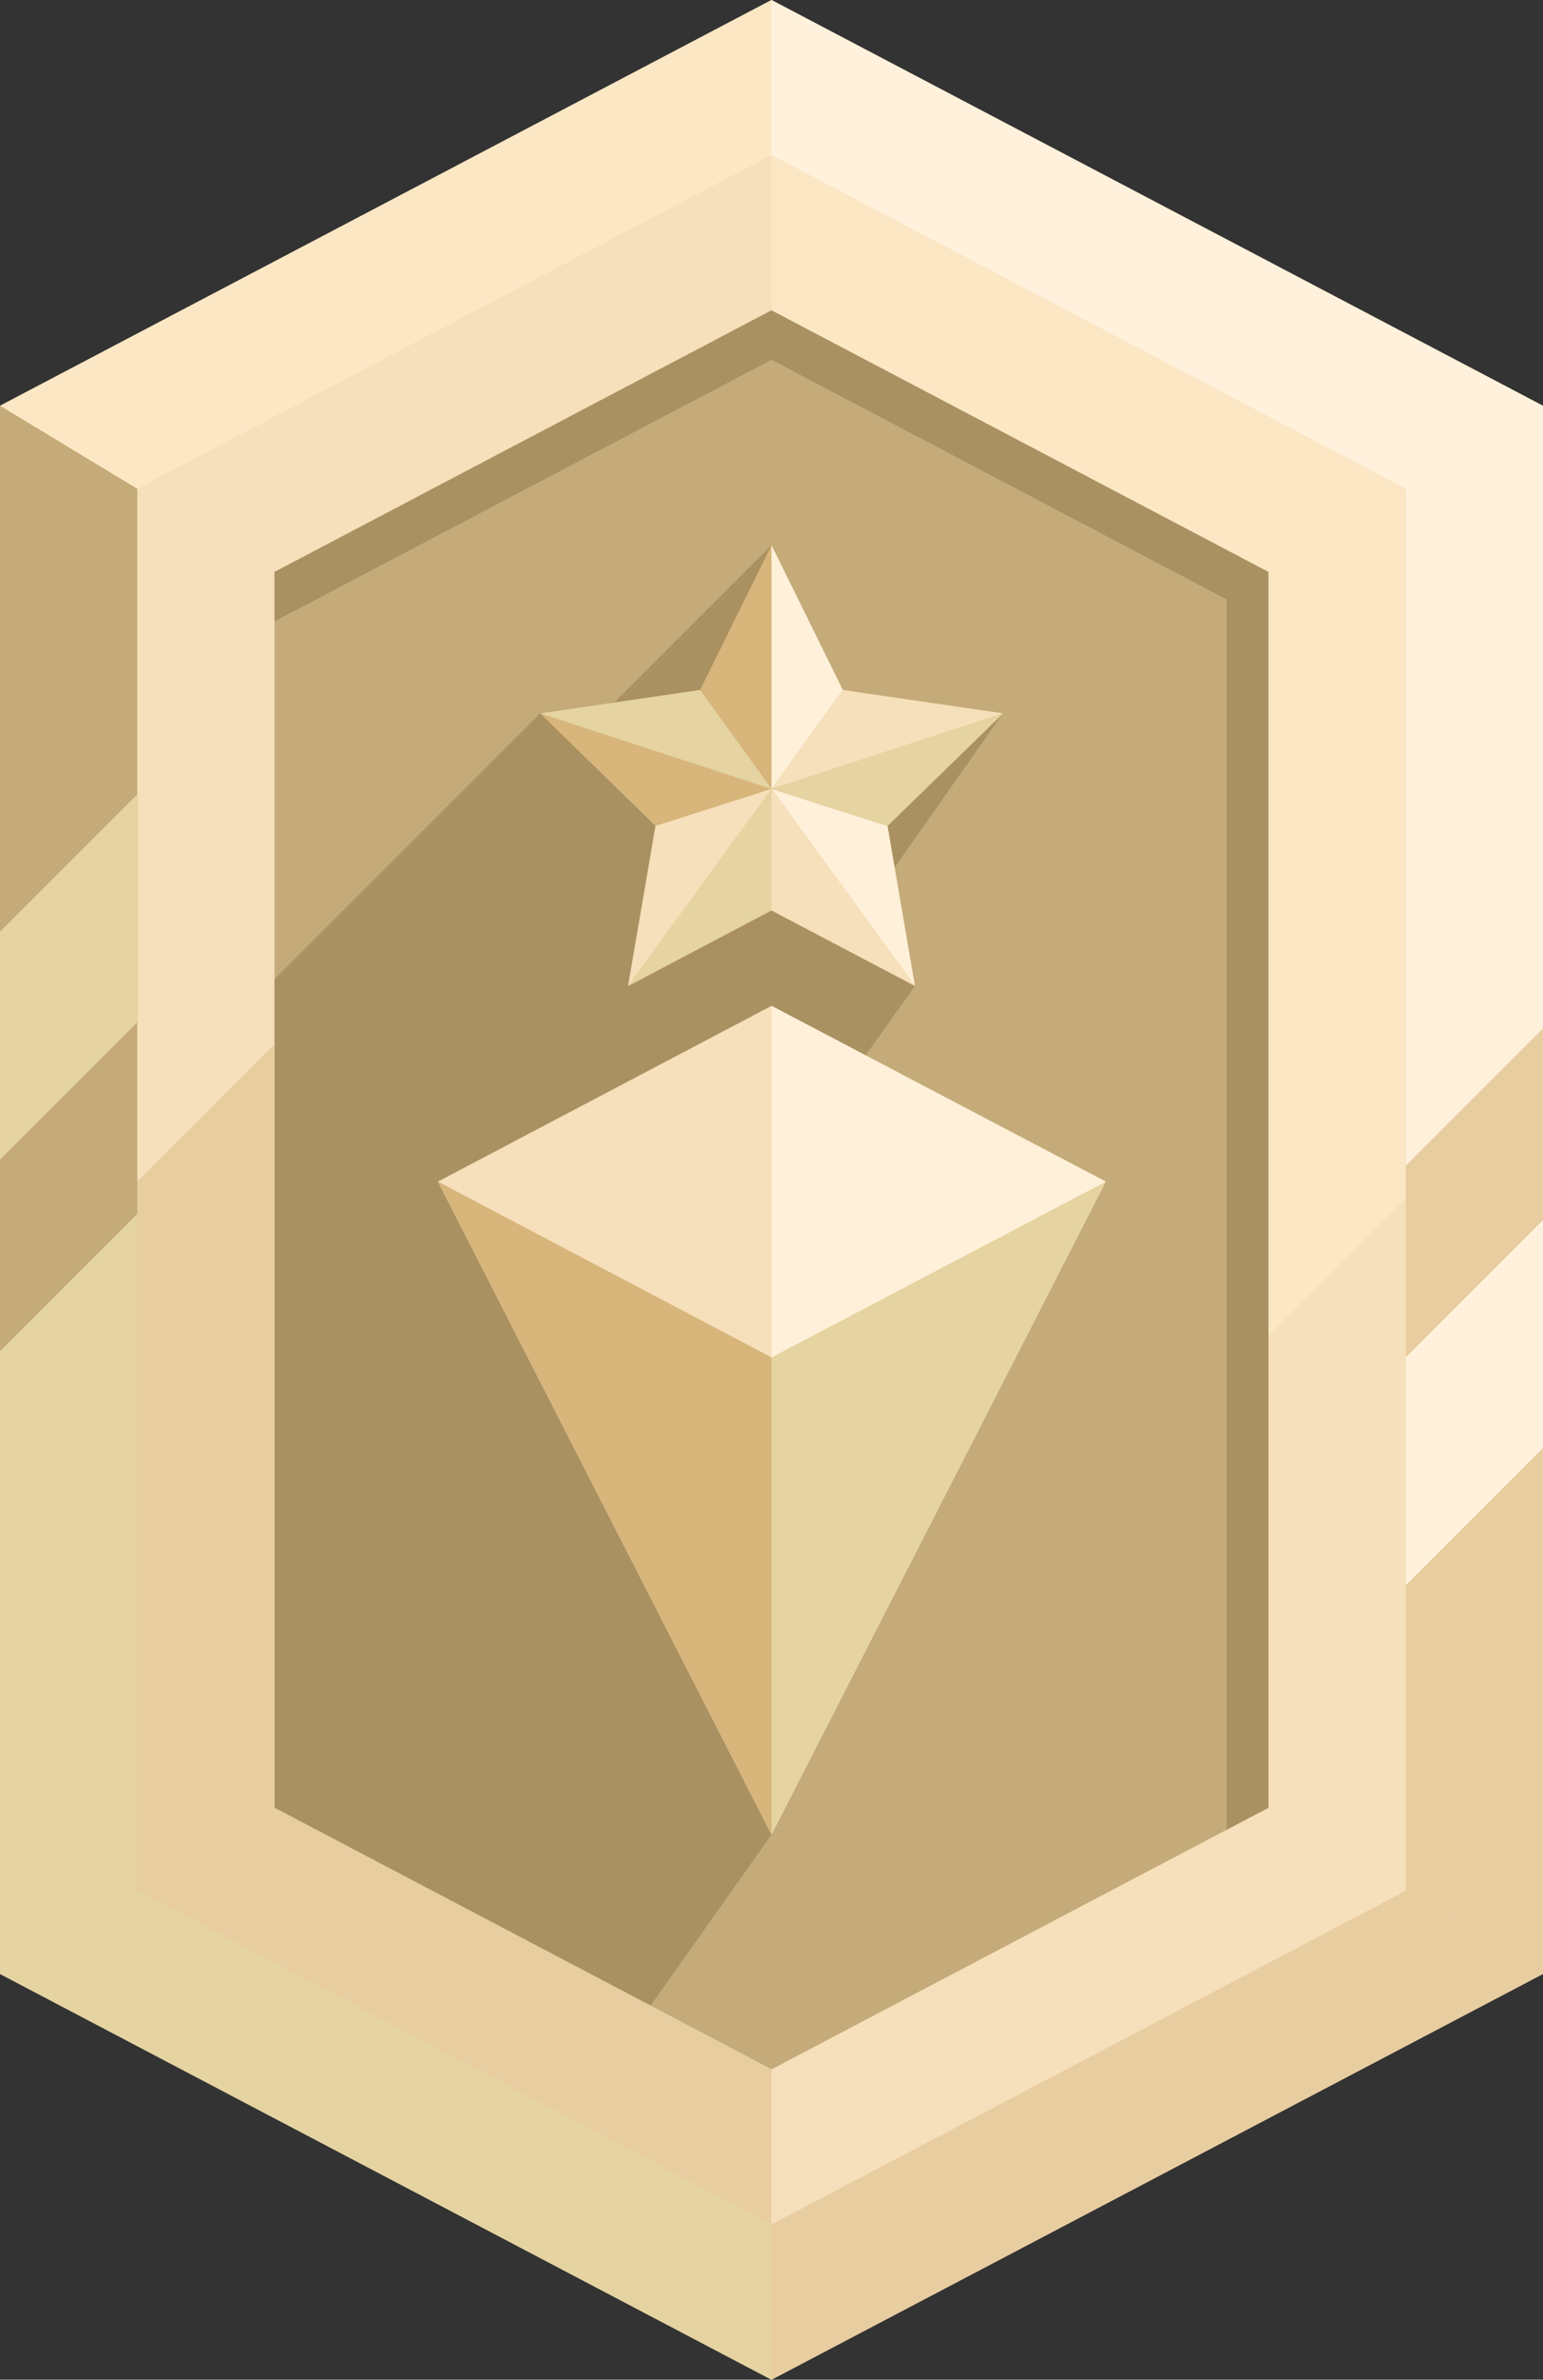 <?xml version="1.0" encoding="UTF-8"?>
<svg id="Badge" xmlns="http://www.w3.org/2000/svg" version="1.1" viewBox="0 0 224.8 346.6">
  <rect x="0" y="0" width="224.8" height="346.6" fill="#333333" stroke="none"/>
  <defs>
    <style>
      .cls-1 {
        fill: #fce7c5;
      }

      .cls-1, .cls-2, .cls-3, .cls-4, .cls-5, .cls-6, .cls-7, .cls-8, .cls-9 {
        stroke-width: 0px;
      }

      .cls-2 {
        fill: #e5d4a1;
      }

      .cls-3 {
        fill: #f6e0bb;
      }

      .cls-4 {
        fill: #aa9161;
      }

      .cls-5 {
        fill: #d7b57b;
      }

      .cls-6 {
        fill: #fff0d9;
      }

      .cls-7 {
        fill: #fff1dc;
      }

      .cls-8 {
        fill: #c4ab79;
      }

      .cls-9 {
        fill: #e8cda1;
      }
    </style>
  </defs>
  <polygon class="cls-9" points="112.4 0 0 59.1 0 287.5 112.4 346.6 224.8 287.5 224.8 59.1 112.4 0"/>
  <polygon class="cls-3" points="204.8 275.4 204.8 71.2 112.4 22.6 20 71.2 20 275.4 112.4 324 204.8 275.4"/>
  <polygon class="cls-8" points="184.8 263.3 184.8 83.3 112.4 45.2 40 83.3 40 263.3 112.4 301.4 184.8 263.3"/>
  <g>
    <polygon class="cls-7" points="112.4 0 112.4 22.6 204.8 71.2 204.8 169.8 224.8 149.8 224.8 59.1 112.4 0"/>
    <polygon class="cls-7" points="204.8 230.9 224.8 210.9 224.8 177.7 204.8 197.7 204.8 230.9"/>
  </g>
  <polygon class="cls-1" points="0 59.1 20 71.2 112.4 22.6 112.4 0 0 59.1"/>
  <polygon class="cls-9" points="204.8 275.4 224.8 287.5 112.4 346.6 112.4 324 204.8 275.4"/>
  <polygon class="cls-4" points="112.4 103.9 112.4 79.4 89.5 102.3 78.7 103.9 40 142.6 40 263.3 94.8 292.1 112.4 267.2 126.1 153.7 133.3 143.6 130.3 126.4 146.1 103.9 112.4 103.9"/>
  <g>
    <polygon class="cls-3" points="112.4 146.5 63.8 172.1 112.4 267.2 161.1 172.1 112.4 146.5"/>
    <polygon class="cls-5" points="63.8 172.1 112.4 197.7 112.4 267.2 63.8 172.1"/>
    <polygon class="cls-2" points="161.1 172.1 112.4 197.7 112.4 267.2 161.1 172.1"/>
    <polygon class="cls-6" points="112.4 197.7 112.4 146.5 161.1 172.1 112.4 197.7"/>
  </g>
  <g>
    <polygon class="cls-5" points="91.6 143.6 112.4 132.6 133.3 143.6 129.3 120.3 146.2 103.9 122.8 100.5 112.4 79.4 102 100.5 78.7 103.9 95.5 120.3 91.6 143.6"/>
    <polygon class="cls-2" points="112.4 114.9 112.4 114.9 112.4 114.9 78.7 103.9 102 100.5 112.4 114.9"/>
    <polygon class="cls-2" points="112.4 114.9 112.4 132.6 91.5 143.6 112.4 114.9"/>
    <polygon class="cls-6" points="133.3 143.6 112.4 114.9 129.3 120.3 133.3 143.6"/>
    <polygon class="cls-2" points="146.1 103.9 129.3 120.3 112.4 114.9 146.1 103.9"/>
    <polygon class="cls-3" points="146.1 103.9 112.4 114.9 112.4 114.9 122.8 100.5 146.1 103.9"/>
    <polygon class="cls-6" points="122.8 100.5 112.4 114.9 112.4 79.4 122.8 100.5"/>
    <polygon class="cls-3" points="112.4 114.9 91.5 143.6 95.5 120.3 112.4 114.9 112.4 114.9"/>
    <polygon class="cls-3" points="133.3 143.6 112.4 132.6 112.4 114.9 133.3 143.6"/>
  </g>
  <polygon class="cls-9" points="40 152.1 20 172.1 20 275.4 112.4 324 112.4 301.4 40 263.3 40 152.1"/>
  <polygon class="cls-1" points="184.8 194.5 204.8 174.5 204.8 71.2 112.4 22.6 112.4 45.2 184.8 83.3 184.8 194.5"/>
  <polygon class="cls-8" points="20 71.2 0 59.1 0 287.5 20 275.4 20 71.2"/>
  <g>
    <polygon class="cls-2" points="112.4 346.6 112.4 324 20 275.4 20 176.8 0 196.8 0 287.5 112.4 346.6"/>
    <polygon class="cls-2" points="20 115.7 0 135.7 0 168.9 20 148.9 20 115.7"/>
  </g>
  <polygon class="cls-4" points="112.4 45.2 40 83.3 40 90.5 112.4 52.4 178.7 87.3 178.7 266.5 184.8 263.3 184.8 83.3 112.4 45.2"/>
</svg>